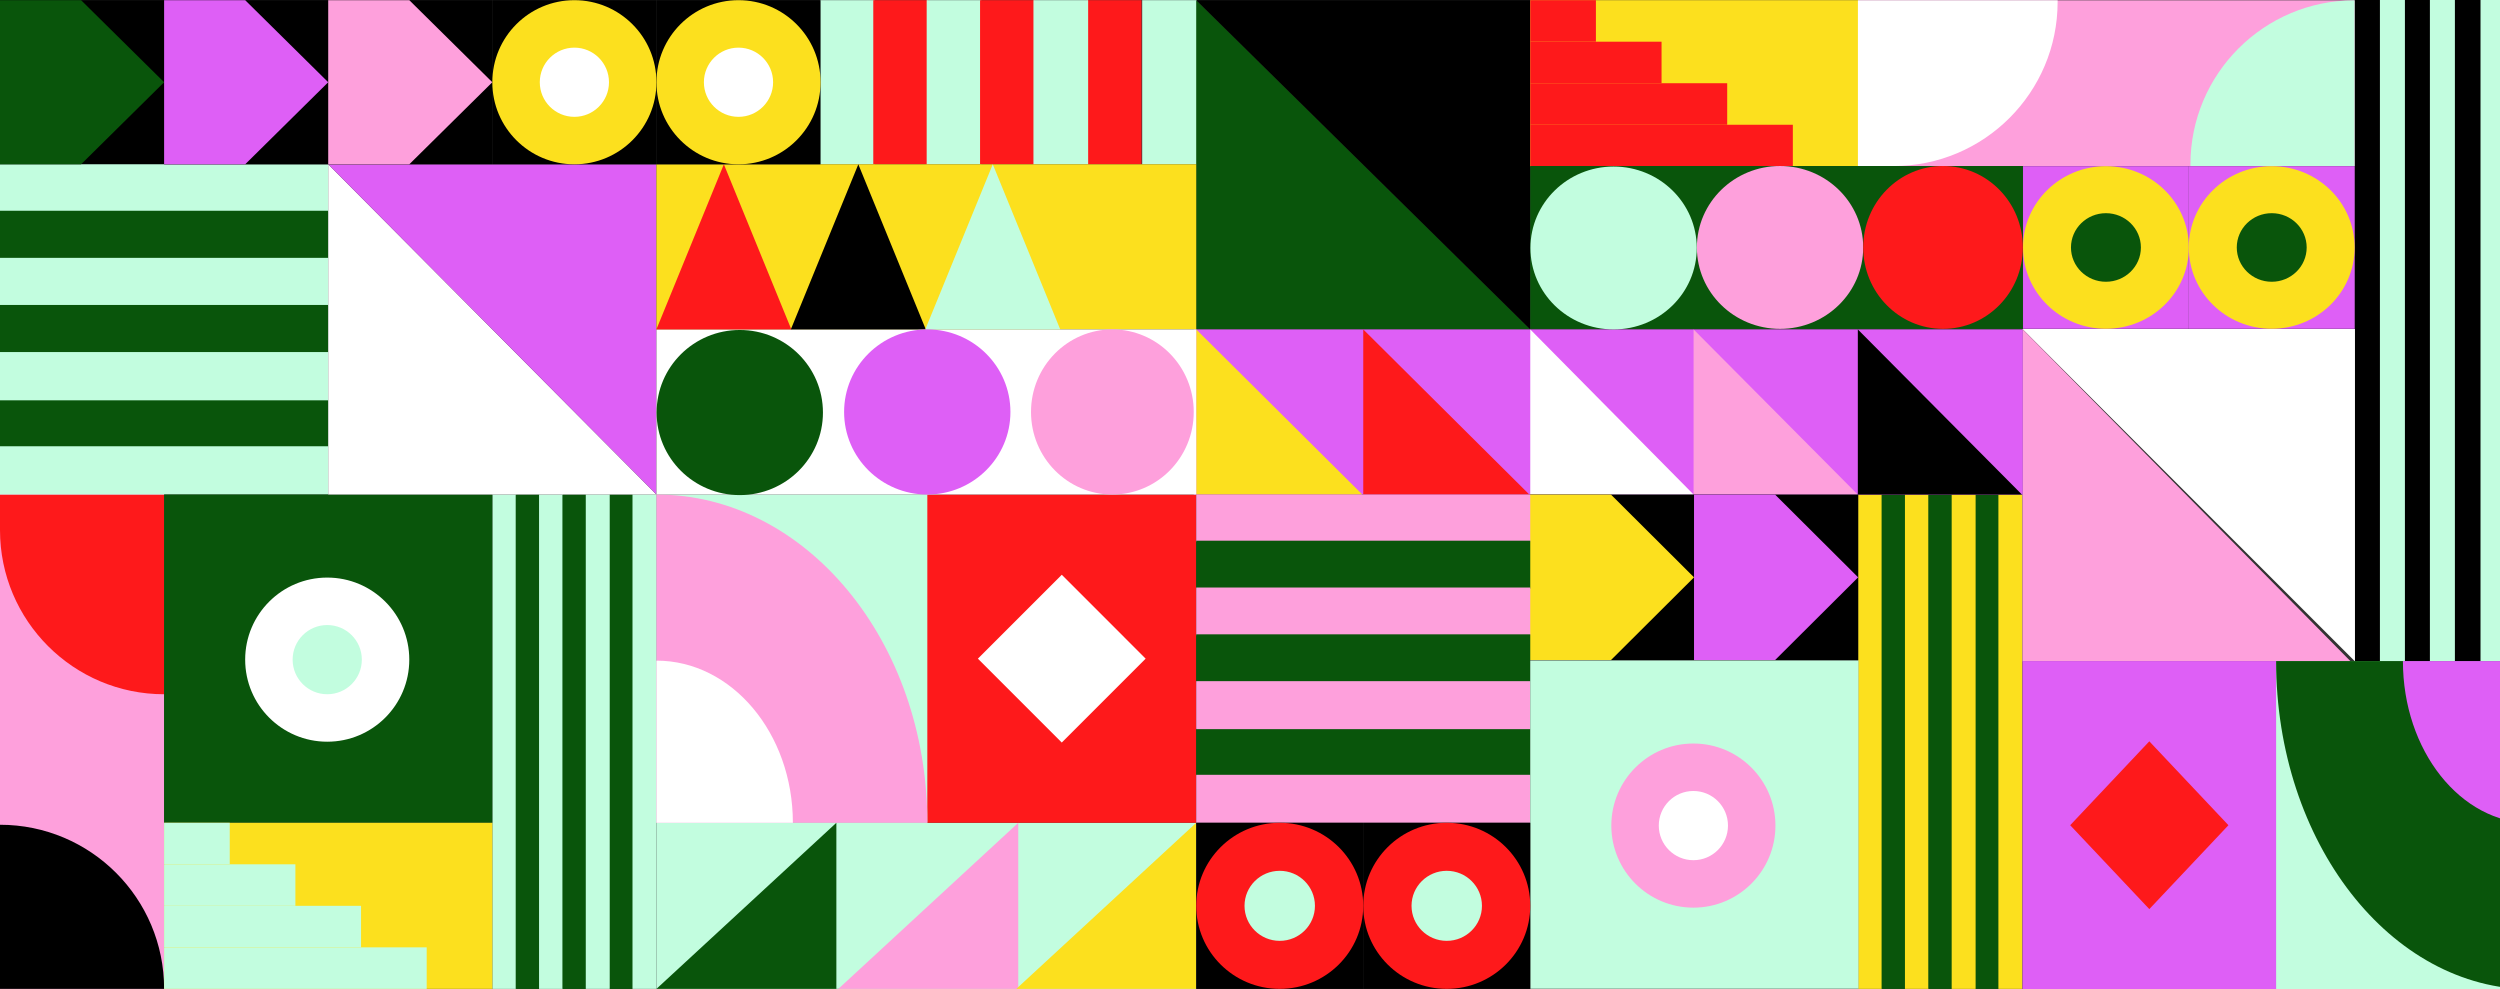 <svg width="1266" height="501" viewBox="0 0 1266 501" fill="none" xmlns="http://www.w3.org/2000/svg">
<rect x="0" y="0" width="1266" height="501" fill="#333333" stroke="none"/>
<g clip-path="url(#clip0_323_222)">
<path d="M83.106 0.09H0V83.203H83.106V0.09Z" fill="black"/>
<path d="M83.106 249.429H0V500.77H83.106V249.429Z" fill="#FEA0DC"/>
<path d="M0 250.43H83.106V351.567C37.237 351.567 0 314.326 0 268.454V250.43Z" fill="#FE191B"/>
<path d="M83.106 500.77H0V417.657C45.898 417.657 83.106 454.867 83.106 500.77Z" fill="black"/>
<path d="M166.211 83.203H0V107.316H166.211V83.203Z" fill="#C2FDDF"/>
<path d="M166.211 106.725H0V131.168H166.211V106.725Z" fill="#09550B"/>
<path d="M166.211 130.577H0V155.02H166.211V130.577Z" fill="#C2FDDF"/>
<path d="M166.211 154.43H0V178.873H166.211V154.43Z" fill="#09550B"/>
<path d="M166.211 202.134H0V226.577H166.211V202.134Z" fill="#09550B"/>
<path d="M166.211 178.282H0V202.725H166.211V178.282Z" fill="#C2FDDF"/>
<path d="M166.211 225.987H0V250.43H166.211V225.987Z" fill="#C2FDDF"/>
<path d="M249.316 250.44L249.316 500.78H261.442V250.44H249.316Z" fill="#C2FDDF"/>
<path d="M261.152 250.43V500.77H273.278V250.43H261.152Z" fill="#09550B"/>
<path d="M272.977 250.44V500.78H285.102V250.44H272.977Z" fill="#C2FDDF"/>
<path d="M284.812 250.43V500.77H296.938V250.43H284.812Z" fill="#09550B"/>
<path d="M308.473 250.43V500.77H320.598V250.43H308.473Z" fill="#09550B"/>
<path d="M296.637 250.43V500.77H308.762V250.43H296.637Z" fill="#C2FDDF"/>
<path d="M320.297 250.43V500.77H332.422V250.43H320.297Z" fill="#C2FDDF"/>
<path d="M941.008 250.43V500.77H953.133V250.43H941.008Z" fill="#FCE01E"/>
<path d="M952.84 250.43V500.77H964.965V250.43H952.84Z" fill="#09550B"/>
<path d="M964.668 250.43V500.77H976.793V250.43H964.668Z" fill="#FCE01E"/>
<path d="M976.5 250.43V500.77H988.625V250.43H976.5Z" fill="#09550B"/>
<path d="M1000.16 250.43V500.77H1012.29V250.43H1000.16Z" fill="#09550B"/>
<path d="M988.328 250.44V500.78H1000.45V250.44H988.328Z" fill="#FCE01E"/>
<path d="M1011.99 250.43V500.77H1024.11V250.43H1011.99Z" fill="#FCE01E"/>
<path d="M1192.55 -0.01V335.025H1205.51V-0.01H1192.55Z" fill="black"/>
<path d="M1205.19 -0V335.035H1218.16V-0H1205.19Z" fill="#C2FDDF"/>
<path d="M1217.85 -3.05176e-05V335.035H1230.81V-3.05176e-05H1217.85Z" fill="black"/>
<path d="M1230.5 -3.05176e-05V335.035H1243.47V-3.05176e-05H1230.5Z" fill="#C2FDDF"/>
<path d="M1255.8 -3.05176e-05V335.035H1268.77V-3.05176e-05H1255.8Z" fill="#C2FDDF"/>
<path d="M1243.16 -0.01V335.025H1256.13V-0.01H1243.16Z" fill="black"/>
<path d="M415.199 0.09V83.203H442.904V0.09H415.199Z" fill="#C2FDDF"/>
<path d="M442.23 0.09V83.203H469.936V0.09H442.23Z" fill="#FE191B"/>
<path d="M469.266 0.09V83.203H496.971V0.09H469.266Z" fill="#C2FDDF"/>
<path d="M496.301 0.09V83.203H524.006V0.09H496.301Z" fill="#FE191B"/>
<path d="M550.371 0.09V83.203H578.076V0.09H550.371Z" fill="#FE191B"/>
<path d="M523.336 0.09V83.203H551.041V0.09H523.336Z" fill="#C2FDDF"/>
<path d="M578.406 0.09V83.203H606.111V0.09H578.406Z" fill="#C2FDDF"/>
<path d="M41.052 83.203H0V0.09H41.052L83.106 41.646L41.052 83.203Z" fill="#09550B"/>
<path d="M166.211 0.09H83.106V83.203H166.211V0.09Z" fill="black"/>
<path d="M249.317 250.43H83.106V416.655H249.317V250.43Z" fill="#09550B"/>
<path d="M332.422 250.43H166.211V83.203" fill="white"/>
<path d="M166.211 83.203H332.422V250.43" fill="#DE5FF6"/>
<path d="M1024.15 166.606H1192.55V334.914" fill="white"/>
<path d="M1190.36 334.914H1024.15V166.606" fill="#FEA0DC"/>
<path d="M774.925 166.816H605.77V0.09" fill="#09550B"/>
<path d="M605.77 0.09H774.925V166.816" fill="black"/>
<path d="M249.317 416.655H83.106V500.769H249.317V416.655Z" fill="#FCE01E"/>
<path d="M116.348 416.655H83.106V437.684H116.348V416.655Z" fill="#C2FDDF"/>
<path d="M149.59 437.684H83.106V458.713H149.59V437.684Z" fill="#C2FDDF"/>
<path d="M182.832 458.712H83.106V479.741H182.832V458.712Z" fill="#C2FDDF"/>
<path d="M216.075 479.741H83.106V500.77H216.075V479.741Z" fill="#C2FDDF"/>
<path d="M941.137 0.09H774.926V84.204H941.137V0.09Z" fill="#FCE01E"/>
<path d="M808.168 0.09H774.926V21.119H808.168V0.09Z" fill="#FE191B"/>
<path d="M841.41 21.119H774.926V42.147H841.41V21.119Z" fill="#FE191B"/>
<path d="M874.653 42.147H774.926V63.176H874.653V42.147Z" fill="#FE191B"/>
<path d="M907.895 63.176H774.926V84.204H907.895V63.176Z" fill="#FE191B"/>
<path d="M605.769 416.655H332.422V500.769H605.769V416.655Z" fill="#C2FDDF"/>
<path d="M605.772 250.43H468.848V416.655H605.772V250.43Z" fill="#FE191B"/>
<path d="M469.596 250.43H332.422V416.655H469.596V250.43Z" fill="#C2FDDF"/>
<path d="M423.538 500.769H332.422L423.538 416.655V500.769Z" fill="#09550B"/>
<path d="M515.655 500.769H424.539L515.655 416.655V500.769Z" fill="#FEA0DC"/>
<path d="M605.772 500.769H514.656L605.772 416.655V500.769Z" fill="#FCE01E"/>
<path d="M1024.3 166.816H604.508V250.43H1024.3V166.816Z" fill="#DE5FF6"/>
<path d="M605.77 250.43H689.876L605.77 166.816V250.43Z" fill="#FCE01E"/>
<path d="M690.348 250.43H774.455L690.348 166.816V250.43Z" fill="#FE191B"/>
<path d="M774.926 250.43H857.631L774.926 166.816V250.43Z" fill="white"/>
<path d="M857.629 250.43H940.735L857.629 166.816V250.43Z" fill="#FEA0DC"/>
<path d="M940.805 250.43H1023.89L940.805 166.816V250.43Z" fill="black"/>
<path d="M124.158 83.203H83.106V0.09H124.158L166.211 41.647L124.158 83.203Z" fill="#DE5FF6"/>
<path d="M249.317 0.09H166.211V83.203H249.317V0.09Z" fill="black"/>
<path d="M605.769 83.203H332.422V166.816H605.769V83.203Z" fill="#FCE01E"/>
<path d="M605.769 166.816H332.422V250.43H605.769V166.816Z" fill="white"/>
<path d="M400.731 166.816H332.395L366.568 83.203L400.731 166.816Z" fill="#FE191B"/>
<path d="M468.817 166.816H400.48L434.654 83.203L468.817 166.816Z" fill="black"/>
<path d="M536.903 166.816H468.566L502.74 83.203L536.903 166.816Z" fill="#C2FDDF"/>
<path d="M332.422 0.09H249.316V83.203H332.422V0.09Z" fill="black"/>
<path d="M207.263 83.203H166.211V0.09H207.263L249.317 41.647L207.263 83.203Z" fill="#FEA0DC"/>
<path d="M941.027 0.16V84.084L1192.35 84.084V0.16L941.027 0.16Z" fill="#FEA0DC"/>
<path d="M940.848 84.084V0.16H1041.98V0.971C1041.98 46.844 1004.74 84.084 958.871 84.084H940.848Z" fill="white"/>
<path d="M1109.24 84.084V83.273C1109.24 37.401 1146.48 0.16 1192.35 0.16V84.084H1109.24Z" fill="#C2FDDF"/>
<path d="M857.852 250.46H774.746V334.264H857.852V250.46Z" fill="black"/>
<path d="M815.798 334.264H774.746V250.46H815.798L857.852 292.367L815.798 334.264Z" fill="#FCE01E"/>
<path d="M940.957 250.46H857.852V334.264H940.957V250.46Z" fill="black"/>
<path d="M898.904 334.264H857.852V250.46H898.904L940.957 292.367L898.904 334.264Z" fill="#DE5FF6"/>
<path d="M774.925 250.43H605.77V274.392H774.925V250.43Z" fill="#FEA0DC"/>
<path d="M774.925 273.812H605.77V298.105H774.925V273.812Z" fill="#09550B"/>
<path d="M774.925 297.524H605.77V321.817H774.925V297.524Z" fill="#FEA0DC"/>
<path d="M774.925 321.226H605.77V345.519H774.925V321.226Z" fill="#09550B"/>
<path d="M774.925 368.65H605.77V392.943H774.925V368.65Z" fill="#09550B"/>
<path d="M774.925 344.938H605.77V369.231H774.925V344.938Z" fill="#FEA0DC"/>
<path d="M774.925 392.362H605.77V416.655H774.925V392.362Z" fill="#FEA0DC"/>
<path d="M290.869 83.203C313.818 83.203 332.422 64.597 332.422 41.647C332.422 18.695 313.818 0.09 290.869 0.09C267.92 0.09 249.316 18.695 249.316 41.647C249.316 64.597 267.92 83.203 290.869 83.203Z" fill="#FCE01E"/>
<path d="M374.625 250.72C397.884 250.72 416.739 232.003 416.739 208.914C416.739 185.824 397.884 167.107 374.625 167.107C351.367 167.107 332.512 185.824 332.512 208.914C332.512 232.003 351.367 250.72 374.625 250.72Z" fill="#09550B"/>
<path d="M469.567 250.43C492.825 250.43 511.68 231.712 511.68 208.623C511.68 185.534 492.825 166.816 469.567 166.816C446.308 166.816 427.453 185.534 427.453 208.623C427.453 231.712 446.308 250.43 469.567 250.43Z" fill="#DE5FF6"/>
<path d="M563.308 250.43C586.063 250.43 604.51 231.712 604.51 208.623C604.51 185.534 586.063 166.816 563.308 166.816C540.552 166.816 522.105 185.534 522.105 208.623C522.105 231.712 540.552 250.43 563.308 250.43Z" fill="#FEA0DC"/>
<path d="M1024.36 84.064H774.926V166.536H1024.36V84.064Z" fill="#09550B"/>
<path d="M817.129 166.816C840.388 166.816 859.243 148.354 859.243 125.58C859.243 102.806 840.388 84.344 817.129 84.344C793.871 84.344 775.016 102.806 775.016 125.58C775.016 148.354 793.871 166.816 817.129 166.816Z" fill="#C2FDDF"/>
<path d="M901.414 166.536C924.673 166.536 943.528 148.074 943.528 125.3C943.528 102.526 924.673 84.064 901.414 84.064C878.156 84.064 859.301 102.526 859.301 125.3C859.301 148.074 878.156 166.536 901.414 166.536Z" fill="#FEA0DC"/>
<path d="M983.953 166.536C1006.28 166.536 1024.37 148.074 1024.37 125.3C1024.37 102.526 1006.28 84.064 983.953 84.064C961.629 84.064 943.531 102.526 943.531 125.3C943.531 148.074 961.629 166.536 983.953 166.536Z" fill="#FE191B"/>
<path d="M290.87 59.17C300.547 59.17 308.392 51.325 308.392 41.647C308.392 31.968 300.547 24.123 290.87 24.123C281.193 24.123 273.348 31.968 273.348 41.647C273.348 51.325 281.193 59.17 290.87 59.17Z" fill="white"/>
<path d="M165.709 375.6C188.658 375.6 207.262 356.994 207.262 334.043C207.262 311.092 188.658 292.487 165.709 292.487C142.76 292.487 124.156 311.092 124.156 334.043C124.156 356.994 142.76 375.6 165.709 375.6Z" fill="white"/>
<path d="M165.71 351.567C175.387 351.567 183.232 343.721 183.232 334.043C183.232 324.365 175.387 316.52 165.71 316.52C156.032 316.52 148.188 324.365 148.188 334.043C148.188 343.721 156.032 351.567 165.71 351.567Z" fill="#C2FDDF"/>
<path d="M941.137 334.464H774.926V500.689H941.137V334.464Z" fill="#C2FDDF"/>
<path d="M857.529 459.634C880.478 459.634 899.082 441.028 899.082 418.077C899.082 395.126 880.478 376.521 857.529 376.521C834.58 376.521 815.977 395.126 815.977 418.077C815.977 441.028 834.58 459.634 857.529 459.634Z" fill="#FEA0DC"/>
<path d="M857.53 435.601C867.207 435.601 875.052 427.756 875.052 418.077C875.052 408.399 867.207 400.554 857.53 400.554C847.853 400.554 840.008 408.399 840.008 418.077C840.008 427.756 847.853 435.601 857.53 435.601Z" fill="white"/>
<path d="M415.528 0.09H332.422V83.203H415.528V0.09Z" fill="black"/>
<path d="M373.975 83.203C396.924 83.203 415.528 64.597 415.528 41.647C415.528 18.695 396.924 0.09 373.975 0.09C351.026 0.09 332.422 18.695 332.422 41.647C332.422 64.597 351.026 83.203 373.975 83.203Z" fill="#FCE01E"/>
<path d="M373.975 59.17C383.653 59.17 391.498 51.325 391.498 41.647C391.498 31.968 383.653 24.123 373.975 24.123C364.298 24.123 356.453 31.968 356.453 41.647C356.453 51.325 364.298 59.17 373.975 59.17Z" fill="white"/>
<path d="M1108.42 84.154H1024.46V166.496H1108.42V84.154Z" fill="#DE5FF6"/>
<path d="M1066.44 166.486C1089.63 166.486 1108.43 148.055 1108.43 125.32C1108.43 102.585 1089.63 84.154 1066.44 84.154C1043.26 84.154 1024.46 102.585 1024.46 125.32C1024.46 148.055 1043.26 166.486 1066.44 166.486Z" fill="#FCE01E"/>
<path d="M1066.44 142.684C1076.22 142.684 1084.15 134.91 1084.15 125.32C1084.15 115.73 1076.22 107.957 1066.44 107.957C1056.67 107.957 1048.74 115.73 1048.74 125.32C1048.74 134.91 1056.67 142.684 1066.44 142.684Z" fill="#09550B"/>
<path d="M1192.39 84.154H1108.43V166.496H1192.39V84.154Z" fill="#DE5FF6"/>
<path d="M1150.4 166.486C1173.59 166.486 1192.38 148.055 1192.38 125.32C1192.38 102.585 1173.59 84.154 1150.4 84.154C1127.21 84.154 1108.42 102.585 1108.42 125.32C1108.42 148.055 1127.21 166.486 1150.4 166.486Z" fill="#FCE01E"/>
<path d="M1150.4 142.684C1160.18 142.684 1168.1 134.91 1168.1 125.32C1168.1 115.73 1160.18 107.957 1150.4 107.957C1140.62 107.957 1132.7 115.73 1132.7 125.32C1132.7 134.91 1140.62 142.684 1150.4 142.684Z" fill="#09550B"/>
<path d="M690.347 416.655H605.77V500.769H690.347V416.655Z" fill="black"/>
<path d="M648.053 500.769C671.406 500.769 690.337 481.94 690.337 458.712C690.337 435.485 671.406 416.655 648.053 416.655C624.701 416.655 605.77 435.485 605.77 458.712C605.77 481.94 624.701 500.769 648.053 500.769Z" fill="#FE191B"/>
<path d="M648.055 476.447C657.904 476.447 665.888 468.507 665.888 458.713C665.888 448.918 657.904 440.979 648.055 440.979C638.207 440.979 630.223 448.918 630.223 458.713C630.223 468.507 638.207 476.447 648.055 476.447Z" fill="#C2FDDF"/>
<path d="M774.925 416.655H690.348V500.769H774.925V416.655Z" fill="black"/>
<path d="M732.631 500.769C755.984 500.769 774.915 481.94 774.915 458.712C774.915 435.485 755.984 416.655 732.631 416.655C709.279 416.655 690.348 435.485 690.348 458.712C690.348 481.94 709.279 500.769 732.631 500.769Z" fill="#FE191B"/>
<path d="M732.63 476.447C742.478 476.447 750.462 468.507 750.462 458.713C750.462 448.918 742.478 440.979 732.63 440.979C722.781 440.979 714.797 448.918 714.797 458.713C714.797 468.507 722.781 476.447 732.63 476.447Z" fill="#C2FDDF"/>
<path d="M537.68 291.062L495.199 333.546L537.68 376.03L580.16 333.546L537.68 291.062Z" fill="white"/>
<path d="M332.422 250.43V416.655H469.596C469.596 324.851 408.178 250.43 332.422 250.43Z" fill="#FEA0DC"/>
<path d="M332.422 334.544V416.655H401.51C401.51 371.304 370.58 334.544 332.422 334.544Z" fill="white"/>
<path d="M1024.19 501H1153.34V334.774H1024.19V501Z" fill="#DE5FF6"/>
<path d="M1152.63 501H1282V334.774H1152.63V501Z" fill="#C2FDDF"/>
<path d="M1048.34 417.887L1088.41 375.399L1128.48 417.887L1088.41 460.375L1048.34 417.887Z" fill="#FE191B"/>
<path d="M1282 501V334.774H1152.62C1152.62 426.579 1210.55 501 1282 501Z" fill="#09550B"/>
<path d="M1282 416.886V334.774H1216.84C1216.84 380.126 1246.01 416.886 1282 416.886Z" fill="#DE5FF6"/>
</g>
<defs>
<clipPath id="clip0_323_222">
<rect width="1282" height="501" fill="white"/>
</clipPath>
</defs>
</svg>
